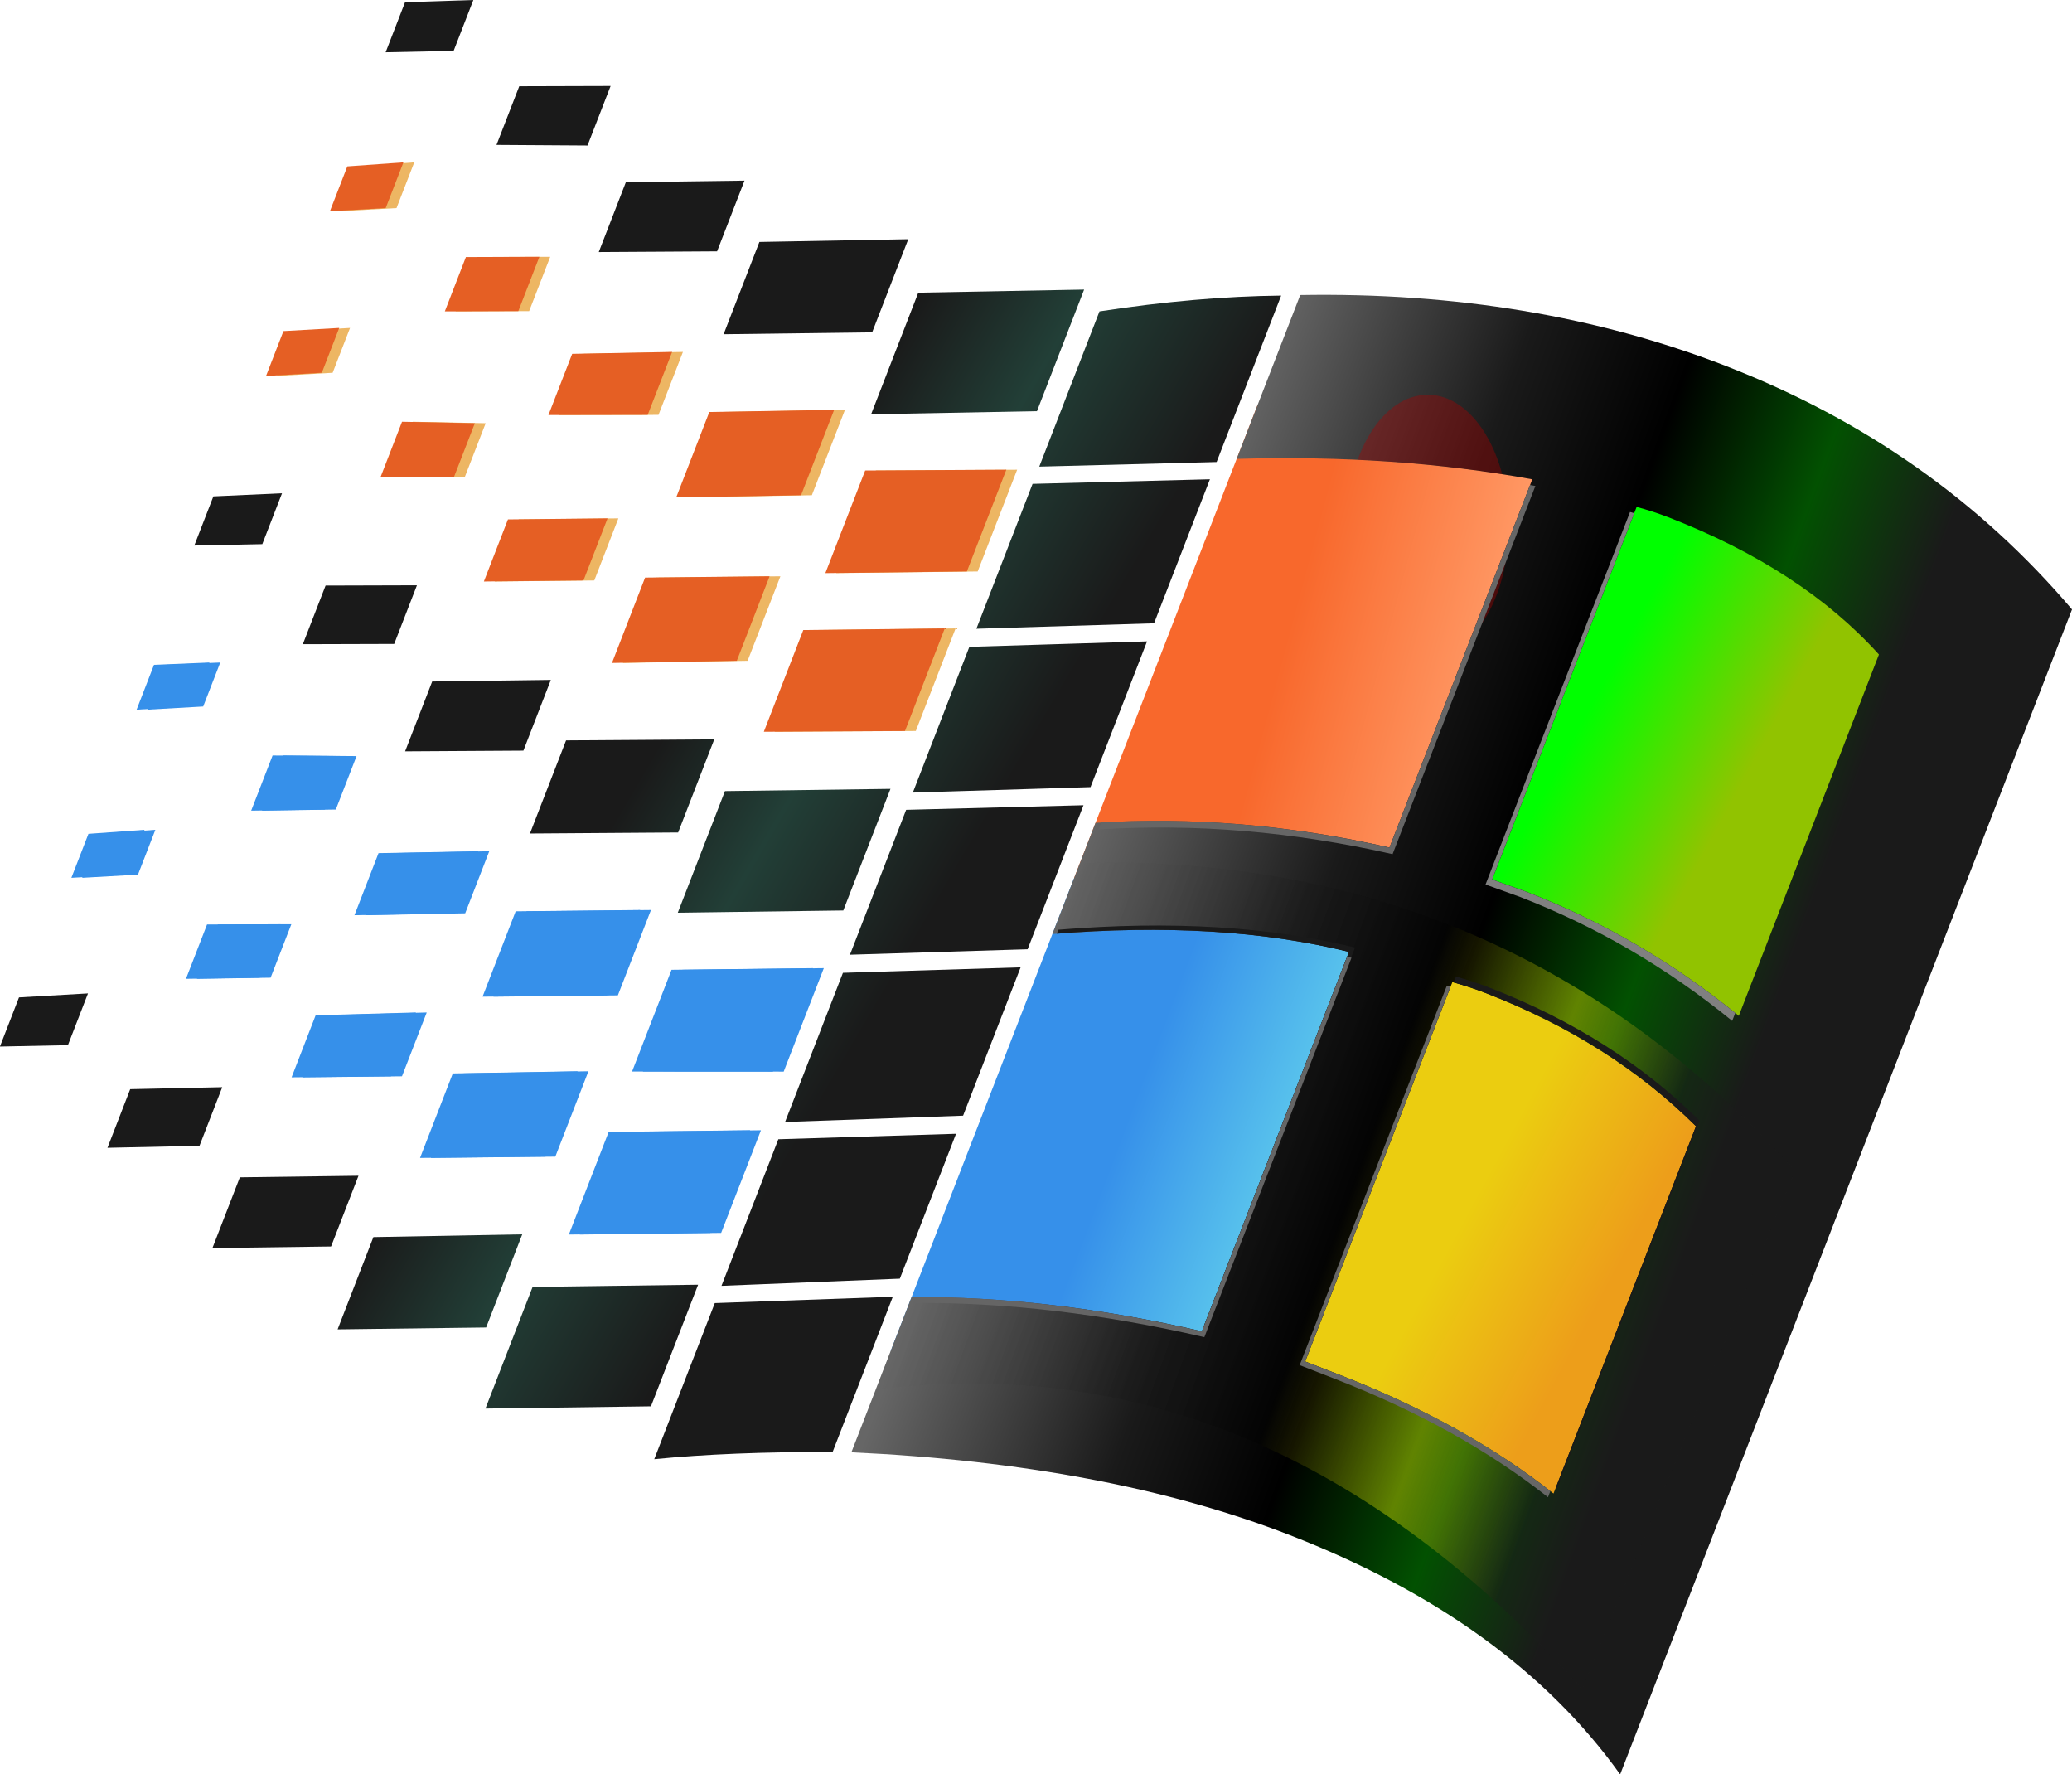 <?xml version="1.0" encoding="UTF-8"?>
<svg width="2240.6" height="1918.4" version="1.1" viewBox="-10 0 2240.6 1918.4" xmlns="http://www.w3.org/2000/svg" xmlns:xlink="http://www.w3.org/1999/xlink">
 <defs>
  <linearGradient id="linearGradient5320" x1="48.898" x2="62.128" y1="833.4" y2="841.15" gradientTransform="matrix(22.617 0 0 22.617 -625.33 -18078)" gradientUnits="userSpaceOnUse">
   <stop stop-color="#1a1a1a" offset="0"/>
   <stop stop-color="#223f37" offset=".438"/>
   <stop stop-color="#1a1a1a" offset="1"/>
  </linearGradient>
  <linearGradient id="linearGradient4709" x1="71.064" x2="110.22" y1="836.11" y2="850.41" gradientTransform="matrix(22.617 0 0 22.617 -625.33 -18078)" gradientUnits="userSpaceOnUse">
   <stop stop-color="#666" offset="0"/>
   <stop stop-color="#1a1a1a" offset=".28"/>
   <stop offset=".465"/>
   <stop stop-color="#025101" offset=".65"/>
   <stop stop-color="#1a1a1a" offset=".81"/>
   <stop stop-color="#1a1a1a" offset="1"/>
  </linearGradient>
  <filter id="filter5310" x="-.84" y="-.519" width="2.679" height="2.038" color-interpolation-filters="sRGB">
   <feGaussianBlur stdDeviation="2.712"/>
  </filter>
  <linearGradient id="linearGradient4709-2" x1="71.064" x2="110.22" y1="836.11" y2="850.41" gradientTransform="translate(1.13 -3.672)" gradientUnits="userSpaceOnUse">
   <stop stop-color="#666" offset="0"/>
   <stop stop-color="#1a1a1a" offset=".28"/>
   <stop offset=".465"/>
   <stop stop-color="#ff0" offset=".65"/>
   <stop stop-color="#1a1a1a" offset=".81"/>
   <stop stop-color="#1a1a1a" offset="1"/>
  </linearGradient>
  <filter id="filter5204" x="-.122" y="-.137" width="1.244" height="1.273" color-interpolation-filters="sRGB">
   <feGaussianBlur stdDeviation="2.429"/>
  </filter>
  <linearGradient id="linearGradient4727" x1="81.888" x2="90.842" y1="823.68" y2="826.08" gradientTransform="matrix(22.617 0 0 22.617 -625.33 -18078)" gradientUnits="userSpaceOnUse">
   <stop stop-color="#f8682c" offset="0"/>
   <stop stop-color="#ff9763" offset="1"/>
  </linearGradient>
  <linearGradient id="linearGradient4765" x1="102.31" x2="95.128" y1="832.74" y2="828.86" gradientTransform="matrix(22.617 0 0 22.617 -625.33 -18078)" gradientUnits="userSpaceOnUse">
   <stop stop-color="#91c300" offset="0"/>
   <stop stop-color="#0f0" offset="1"/>
  </linearGradient>
  <linearGradient id="linearGradient4803" x1="96.722" x2="90.04" y1="855.22" y2="851.61" gradientTransform="matrix(22.617 0 0 22.617 -625.33 -18078)" gradientUnits="userSpaceOnUse">
   <stop stop-color="#ed9e1a" offset="0"/>
   <stop stop-color="#ebcd10" offset="1"/>
  </linearGradient>
  <linearGradient id="linearGradient4841" x1="73.67" x2="80.418" y1="848.07" y2="850.61" gradientTransform="matrix(22.617 0 0 22.617 -625.33 -18078)" gradientUnits="userSpaceOnUse">
   <stop stop-color="#3690ea" offset="0"/>
   <stop stop-color="#58c2ec" offset="1"/>
  </linearGradient>
  <clipPath id="clipPath6007">
   <path d="m1576.8 316.41-68.934-12.676c-95.614-17.581-198.19-25.217-307.48-23.455l-198.38 511.39 26.716-1.667c99.094-6.186 199.34 2.203 301.34 25.427l48.835 11.12z" fill="#f00"/>
  </clipPath>
  <clipPath id="clipPath6030">
   <path d="m1665.5 347.69c-13.19-5.117-26.666-9.499-40.385-13.14l-50.176-13.316-196.52 506.6 92.646 33.301c76.822 29.849 147.58 71.198 212.98 124.61l61.869 50.527 193.34-498.39-23.901-26.522c-62.757-69.634-147-123.76-249.84-163.66z" color="#000000" fill="#008000"/>
  </clipPath>
  <clipPath id="clipPath6426">
   <path d="m1377.1 831.24-63.938-15.856c-92.284-22.886-196.22-29.903-311.56-22.656l-197.96 510.3 22.949-0.154c94.595-0.636 194.68 11.074 300.4 35.528l48.968 11.327z" fill="#00f"/>
  </clipPath>
  <clipPath id="clipPath6432">
   <path d="m1468.1 862.11c-13.19-5.117-27.062-9.659-41.636-13.699l-50.581-14.02-199.1 513.23 91.366 35.444c85.648 33.226 157.51 73.35 216.27 119.76l61.624 48.677 196.2-505.76-26.925-26.744c-67.558-67.104-150.63-119.42-247.21-156.88z" color="#000000" fill="#ff0"/>
  </clipPath>
  <clipPath id="clipPath10983">
   <path d="m352.32-157.45-73.885 2.443-20.979 54.074 73.523-1.512zm148.42 92.973-98.793 0.291-24.594 63.396 98.43 0.643zm144.8 102.3-128.3 1.713-29.297 75.516 127.94-0.779zm177.08 63.334-160.98 2.981-38.699 99.758 160.62-2.051zm190.17 54.467-179.36 3.359-50.994 131.46 179.36-3.359zm213.07 6.502c-61.032 0.637-126.52 6.337-196.48 17.096l-65.1 167.81 191.78-4.975zm-77.037 198.58-191.78 4.975-60.76 156.63 192.14-5.906zm-1003.4 15.125-74.246 3.375-20.615 53.143 73.523-1.512zm145.89 99.5-98.793 0.289-24.594 63.396 98.793-0.289zm789.51 60.648-192.14 5.906-61.123 157.56 192.14-5.908zm-644.71 41.646-128.3 1.713-29.295 75.518 127.94-0.781zm176.72 64.266-160.25 1.117-39.061 100.69 160.25-1.117zm190.54 53.535-178.99 2.428-50.996 131.46 178.99-2.428zm208.73 17.689-191.78 4.977-60.762 156.63 192.14-5.908zm-67.994 175.27-192.14 5.908-62.57 161.29 192.51-6.84zm-1008.5 28.178-74.609 4.309-20.615 53.141 73.523-1.51zm145.17 101.37-99.516 2.154-24.594 63.396 99.516-2.154zm793.49 50.393-192.14 5.908-61.484 158.49 192.87-7.774zm-646.15 45.377-128.3 1.713-29.656 76.449 128.3-1.713zm177.08 63.334-160.97 2.981-38.699 99.758 160.61-2.051zm190.17 54.467-178.99 2.428-50.996 131.46 178.99-2.428zm210.54 13.027-192.51 6.84-65.461 168.75c54.297-5.395 118.58-7.985 192.87-7.771z"/>
  </clipPath>
  <clipPath id="clipPath17225">
   <path d="m1706.9 238.25c-139.22-54.008-292.7-79.582-460.42-76.715l-68.718 177.14c114.98-3.306 221.53 4.062 319.64 22.102l-154.43 398.09c-107.1-24.386-213.05-33.307-317.84-26.764l-46.656 120.27c121.84-9.939 228.75-3.504 320.73 19.305l-159.14 410.21c-109.58-25.348-214.2-37.688-313.86-37.019l-65.101 167.82c184.06 8.478 341.98 38.274 473.74 89.389 159.12 61.726 278.31 148.01 357.59 258.85l488.62-1259.5c-99.647-117.31-224.37-205.03-374.16-263.14zm-62.36 163.52c96.335 37.371 172.25 86.844 227.74 148.41l-151.54 390.64c-70.052-57.208-146.41-101.85-229.07-133.91l-37.654-13.535 156.24-402.76c11.67 3.097 23.099 6.816 34.286 11.156zm-197.42 514.42c90.123 34.962 165.9 82.949 227.32 143.96l-154.07 397.16c-64.04-50.586-141.12-93.358-231.24-128.32l-37.292-14.467 159.14-410.21c12.913 3.579 24.963 7.539 36.151 11.879z"/>
  </clipPath>
 </defs>
 <g transform="translate(149.55 157.45)">
  <path d="m2081.1-157.45h-2240.6v1918.4h2240.6z" clip-path="url(#clipPath6432)" fill="url(#linearGradient4803)"/>
  <path d="m2081.1-157.45h-2240.6v1918.4h2240.6z" clip-path="url(#clipPath6030)" fill="url(#linearGradient4765)"/>
  <path d="m-159.55-157.45v1918.4h2240.6v-1918.4z" clip-path="url(#clipPath6426)" fill="url(#linearGradient4841)"/>
  <path d="m78.623 558.82-59.957 2.484-18.807 48.48 60.318-3.416zm68.275 100.5-23.146 59.668 79.84-1.205 22.424-57.803zm-138.44 80.371-60.68 4.35-18.445 47.547 60.318-3.416zm361.07 23.156-108.06 2.057-26.039 67.127 108.06-2.059zm174.86 63.541-134.62 1.406-35.805 92.299 134.62-1.406zm-388.89 15.391-79.479 0.273-22.785 58.736 79.84-1.207zm575.81 47.469-153 1.783-42.678 110.01 152.28 0.082zm-429.41 47.941-108.42 2.988-26.039 67.127 107.7-1.125zm174.86 63.541-134.98 2.338-35.443 91.367 134.62-1.406zm186.56 63.791-153 1.783-43.039 110.95 153-1.785z" fill="#3690ea"/>
  <path d="m66.942 558.82-59.957 2.484-18.807 48.48 60.318-3.416zm68.275 100.5-23.146 59.668 79.84-1.205 22.424-57.803zm-138.44 80.371-60.68 4.35-18.445 47.547 60.318-3.416zm361.07 23.156-108.06 2.057-26.039 67.127 108.06-2.059zm174.86 63.541-134.62 1.406-35.805 92.299 134.62-1.406zm-388.89 15.391-79.479 0.273-22.785 58.736 79.84-1.207zm575.81 47.469-153 1.783-42.678 110.01 152.28 0.082zm-429.41 47.941-108.42 2.988-26.039 67.127 107.7-1.125zm174.86 63.541-134.98 2.338-35.443 91.367 134.62-1.406zm186.56 63.791-153 1.783-43.039 110.95 153-1.785z" fill="#3690ea"/>
  <path d="m-159.55-157.45v1918.4h2240.6v-1918.4z" clip-path="url(#clipPath6007)" fill="url(#linearGradient4727)"/>
  <path d="m288.41 18.088-60.68 4.348-18.809 48.48 60.32-3.416zm147.03 102.09-79.48 0.273-22.785 58.734 79.48-0.273zm-216.47 76.914-60.318 3.416-18.807 48.48 60.318-3.416zm359.98 25.953-108.06 2.057-25.678 66.193 107.33-0.191zm175.22 62.609-134.98 2.338-35.805 92.299 134.98-2.34zm-467.29 12.867-23.146 59.666 79.479-0.271 22.424-57.805zm653.48 51.855-152.64 0.852-43.039 110.94 153-1.783zm-431.22 52.602-107.7 1.125-26.039 67.127 107.7-1.125zm175.22 62.609-134.62 1.406-35.805 92.299 134.98-2.338zm189.45 56.332-153 1.785-42.678 110.01 152.64-0.852z" fill="#edb663"/>
  <path d="m276.71 18.088-60.68 4.348-18.809 48.48 60.32-3.416zm147.03 102.09-79.48 0.273-22.785 58.734 79.48-0.273zm-216.47 76.914-60.318 3.416-18.807 48.48 60.318-3.416zm359.98 25.953-108.06 2.057-25.678 66.193 107.33-0.191zm175.22 62.609-134.98 2.338-35.805 92.299 134.98-2.34zm-467.29 12.867-23.146 59.666 79.479-0.271 22.424-57.805zm653.48 51.855-152.64 0.852-43.039 110.94 153-1.783zm-431.22 52.602-107.7 1.125-26.039 67.127 107.7-1.125zm175.22 62.609-134.62 1.406-35.805 92.299 134.98-2.338zm189.45 56.332-153 1.785-42.678 110.01 152.64-0.852z" fill="#e55f24"/>
  <g clip-path="url(#clipPath17225)">
   <path d="m2081.1 1760.9v-1918.4h-2240.6v1918.4z" clip-path="none" fill="url(#linearGradient4709)"/>
   <ellipse transform="matrix(22.617 0 0 22.617 -625.33 -18078)" cx="88.855" cy="817.49" rx="3.875" ry="6.271" fill="#a00" filter="url(#filter5310)" opacity=".61" style="paint-order:stroke fill markers"/>
   <path transform="matrix(20.953 0 0 20.953 -527.06 -16634)" d="m99.188 873.5 10.991-26.739c-9.797-10.852-21.982-16.171-36.614-15.893l-11.134 27.235c13.72-1.821 25.896 3.351 36.757 15.397z" fill="url(#linearGradient4709-2)" filter="url(#filter5204)" opacity=".61"/>
   <path d="m1603.1 396.09-156.24 402.76 37.654 13.535c82.667 32.069 159.02 76.706 229.07 133.91l151.54-390.64c-55.488-61.569-131.4-111.04-227.74-148.41-11.188-4.34-22.617-8.057-34.287-11.154z" fill="#808080"/>
   <path d="m1028.5 739.28c104.79-6.543 210.74 2.378 317.84 26.764l154.43-398.09c-98.117-18.04-204.67-25.41-319.64-22.104 0 0-144.38 372.17-152.62 393.43z" fill="#666"/>
   <path transform="translate(0,3e-5)" d="m1414.9 898.4-159.13 410.21 37.293 14.467c90.126 34.963 167.2 77.737 231.24 128.32l154.07-397.16c-61.422-61.011-137.2-109-227.32-143.96-11.188-4.34-23.238-8.3-36.15-11.879z" fill="#1a1a1a"/>
   <path transform="translate(0,3e-5)" d="m832.68 1240.2c99.658-0.669 204.28 11.67 313.86 37.018l159.13-410.21c-91.977-22.809-198.89-29.244-320.73-19.305-24.883 64.117-152.26 392.5-152.26 392.5z" fill="#1a1a1a"/>
   <path transform="translate(0,3e-5)" d="m1405 908.27-159.13 410.21 37.293 14.467c90.126 34.963 167.2 77.737 231.24 128.32l154.07-397.16c-61.422-61.012-137.2-109-227.32-143.96-11.188-4.34-23.238-8.3-36.15-11.879z" fill="#666"/>
   <path transform="translate(0,3e-5)" d="m828.94 1251.2c99.658-0.669 204.28 11.67 313.86 37.018l159.13-410.21c-91.977-22.809-198.89-29.244-320.73-19.305-24.883 64.117-152.26 392.5-152.26 392.5z" fill="#656565"/>
  </g>
  <path d="m2081.1-157.45h-2240.6v1918.4h2240.6z" clip-path="url(#clipPath10983)" fill="url(#linearGradient5320)"/>
 </g>
</svg>
